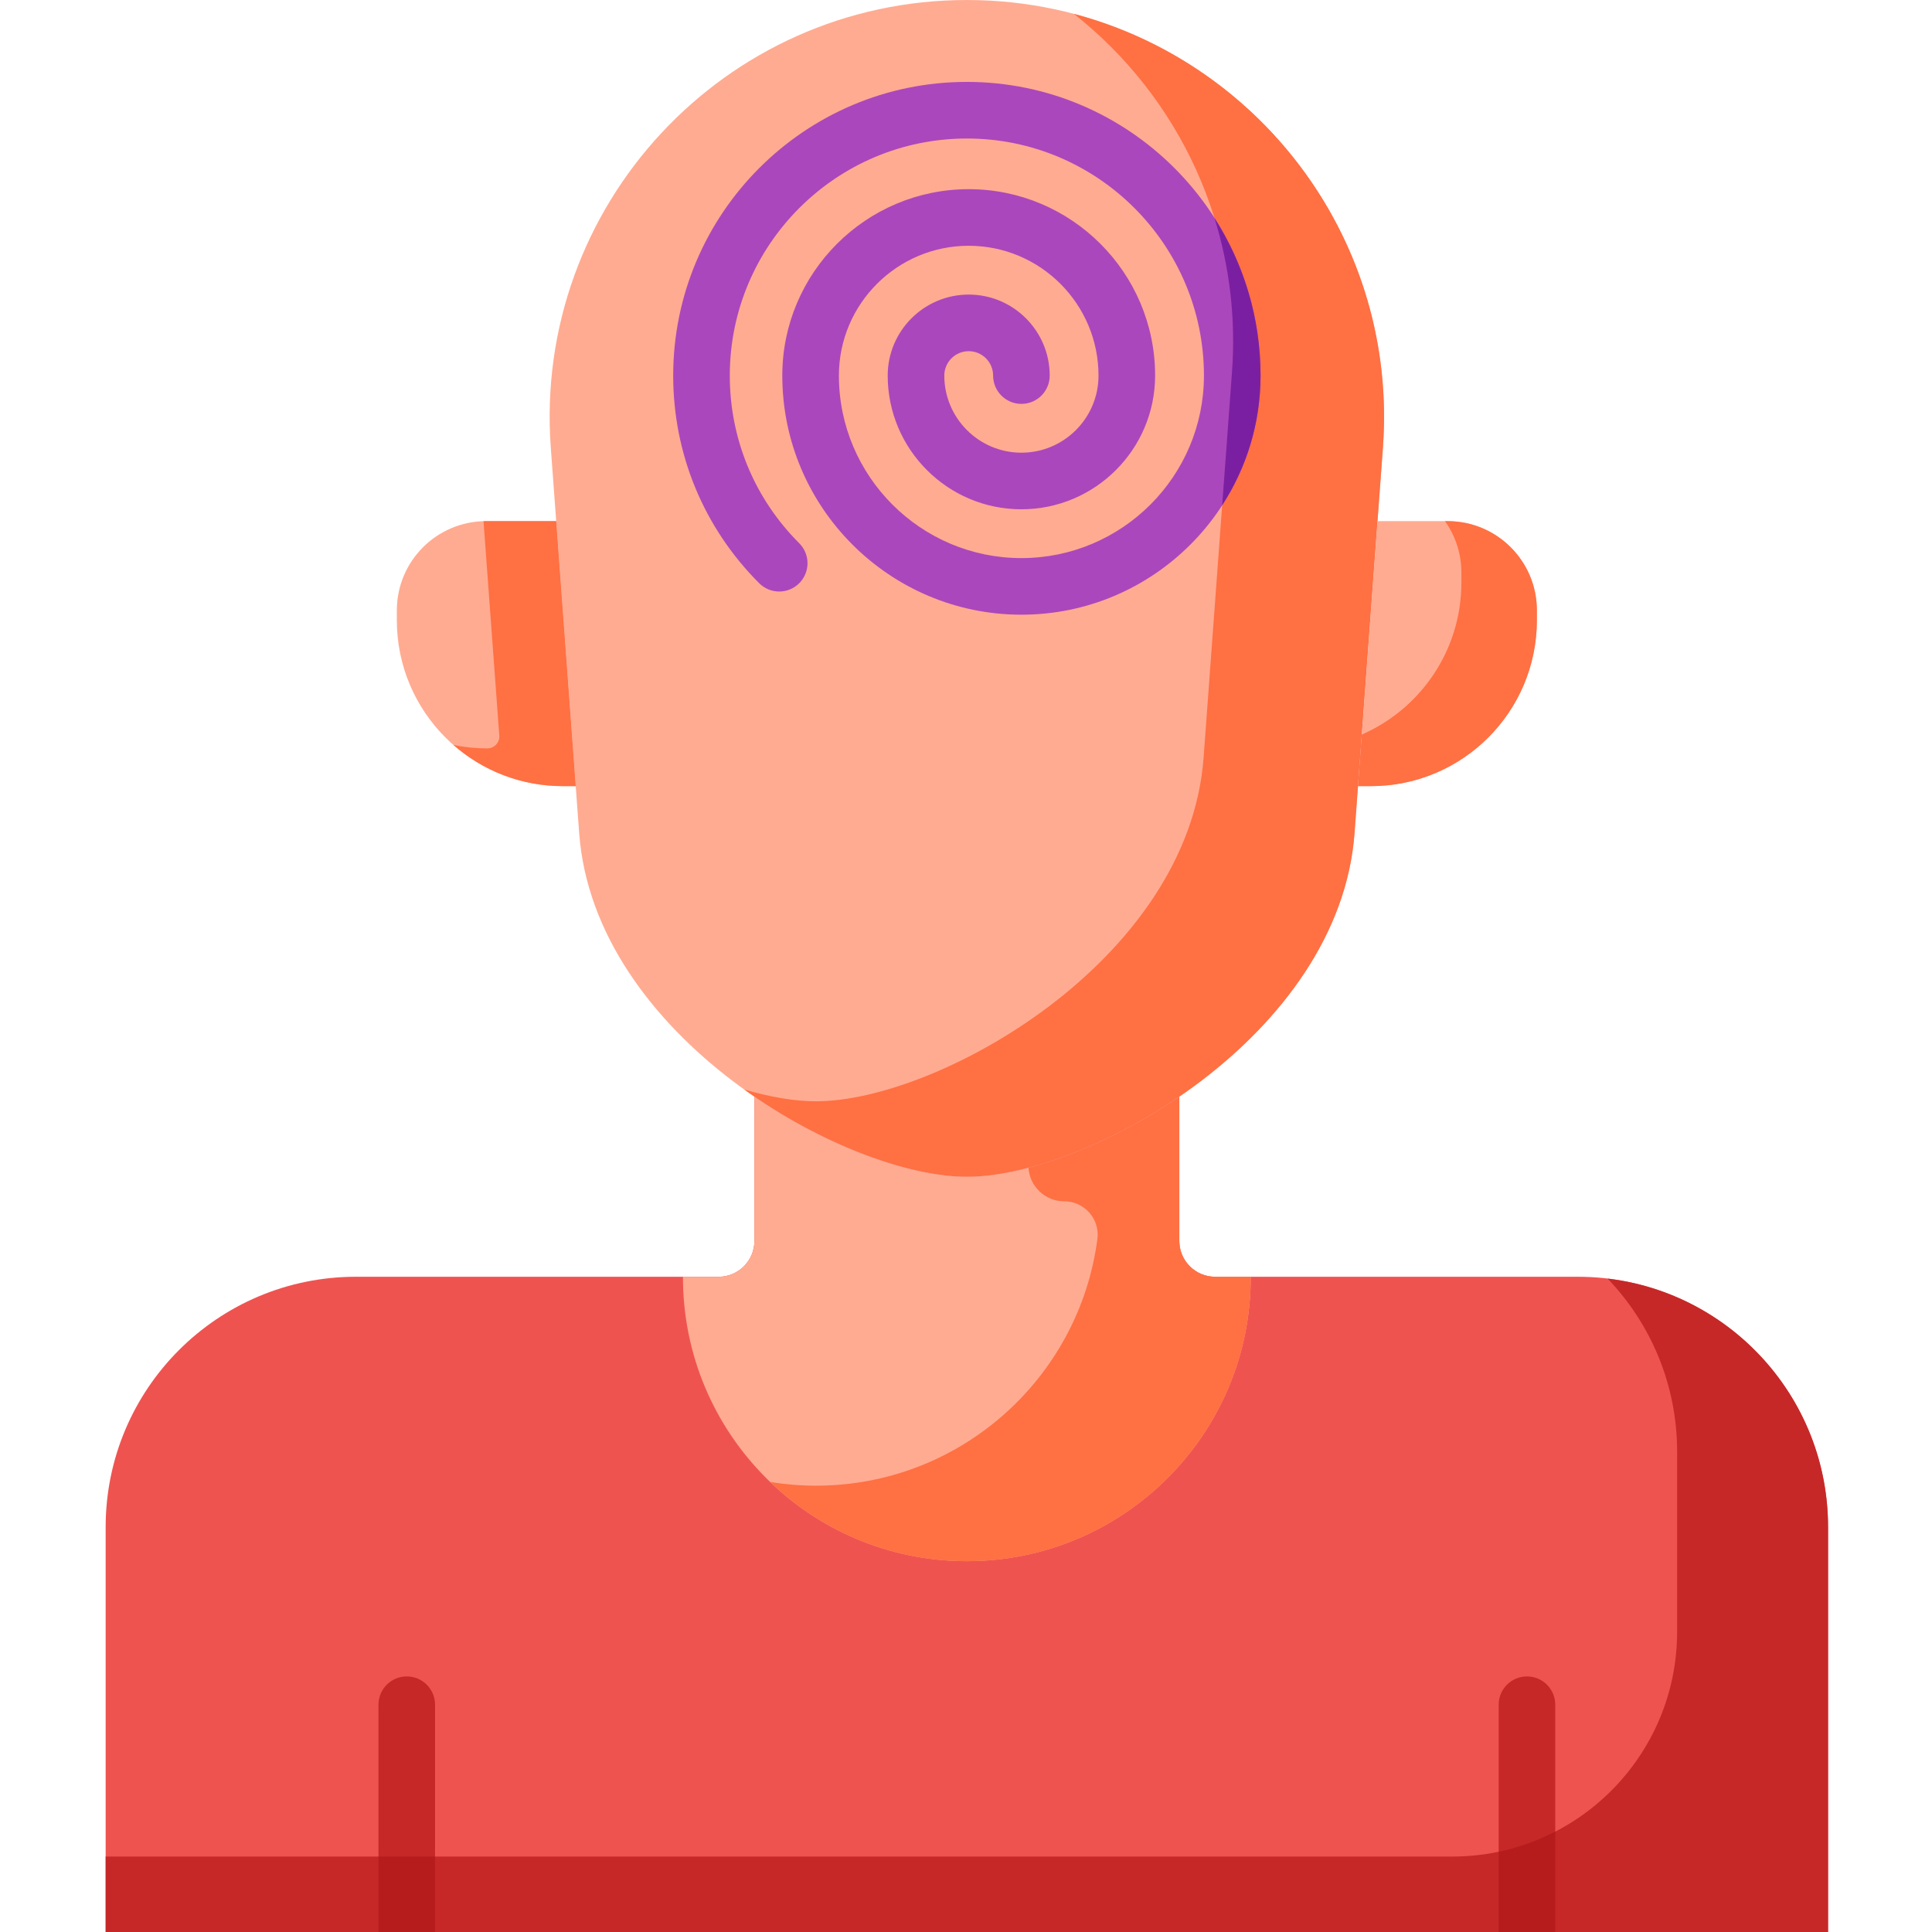 <svg height="512pt" viewBox="-28 0 512 512" width="512pt" xmlns="http://www.w3.org/2000/svg"><path d="m228.227 311.855c-32.434 0-98.777-37.293-102.742-91.105l-7.516-102.074c-4.719-64.082 46-118.676 110.258-118.676 64.258 0 114.977 54.594 110.258 118.676l-7.516 102.074c-3.965 53.812-70.309 91.105-102.742 91.105zm0 0" fill="#ffab91"/><path d="m256.602 3.676c27.766 21.895 44.699 56.758 41.883 95l-7.516 102.074c-3.965 53.812-70.309 91.109-102.742 91.109-5.512 0-12.004-1.082-19.004-3.133 20.426 14.668 43.559 23.133 59.004 23.133 32.434 0 98.777-37.293 102.742-91.109l7.516-102.074c4-54.285-31.789-101.754-81.883-115zm0 0" fill="#ff7043"/><path d="m335.305 208.336h-3.422l5.172-70.227h18.578c13.062 0 23.652 10.59 23.652 23.656v2.586c.004 24.293-19.688 43.984-43.98 43.984zm0 0" fill="#ffab91"/><path d="m121.148 208.336h3.422l-5.172-70.227h-18.578c-13.066 0-23.656 10.59-23.656 23.656v2.586c0 24.293 19.695 43.984 43.984 43.984zm0 0" fill="#ffab91"/><path d="m355.633 138.109h-.691c2.734 3.859 4.348 8.566 4.348 13.656v2.586c0 18.039-10.863 33.531-26.402 40.32l-1.004 13.664h3.422c24.293 0 43.984-19.691 43.984-43.984v-2.586c0-13.066-10.59-23.656-23.656-23.656zm0 0" fill="#ff7043"/><path d="m119.398 138.109h-19.246c-.004.008-.008.012-.016.02l4.184 56.793c.137 1.844-1.324 3.414-3.172 3.414-3.082 0-6.09-.32-8.992-.922 7.742 6.797 17.883 10.922 28.992 10.922h3.426zm0 0" fill="#ff7043"/><path d="m390.113 338.355h-96.09c-5.242 0-9.492-4.25-9.492-9.492v-38.238c-19.738 13.504-41.535 21.234-56.305 21.234-14.766 0-36.566-7.734-56.301-21.234v38.238c0 5.242-4.25 9.492-9.496 9.492h-96.09c-36.641 0-66.34 29.703-66.34 66.34v107.305h456.453v-107.305c0-36.637-29.699-66.34-66.34-66.34zm0 0" fill="#ef5350"/><path d="m398.031 338.844c11.402 11.914 18.422 28.059 18.422 45.852v47.727c0 32.902-26.672 59.578-59.578 59.578h-356.875v20h456.453v-107.305c0-33.957-25.52-61.938-58.422-65.852zm0 0" fill="#c62828"/><path d="m228.227 413.723c41.594 0 75.305-33.754 75.234-75.367h-9.438c-5.242 0-9.492-4.25-9.492-9.492v-38.238c-19.738 13.5-41.535 21.23-56.305 21.23-14.766 0-36.562-7.73-56.301-21.23v38.238c0 5.242-4.25 9.492-9.492 9.492h-9.441c-.07 41.613 33.641 75.367 75.234 75.367zm0 0" fill="#ffab91"/><path d="m294.023 338.355c-5.242 0-9.492-4.25-9.492-9.492v-38.238c-13.32 9.109-27.57 15.582-39.973 18.836.309 4.961 4.422 8.895 9.465 8.895 5.344 0 9.492 4.703 8.797 10-4.832 36.887-36.387 65.367-74.594 65.367-4.117 0-8.152-.344-12.09-.98 13.52 12.984 31.867 20.98 52.09 20.98 41.594 0 75.305-33.754 75.234-75.367zm0 0" fill="#ff7043"/><path d="m87.297 451.766v60.234h-15v-60.234c0-4.145 3.355-7.5 7.5-7.5 4.141 0 7.5 3.355 7.5 7.5zm289.363-7.5c-4.145 0-7.5 3.355-7.5 7.5v60.234h15v-60.234c0-4.145-3.359-7.5-7.5-7.5zm0 0" fill="#c62828"/><path d="m72.297 492h15v20h-15zm0 0" fill="#b71c1c"/><path d="m369.16 490.727v21.273h15v-26.617c-4.676 2.41-9.707 4.234-15 5.344zm0 0" fill="#b71c1c"/><path d="m242.688 162.902c-34.941 0-63.371-28.43-63.371-63.367 0-27.238 22.164-49.402 49.402-49.402s49.398 22.164 49.398 49.402c0 19.535-15.895 35.434-35.434 35.434-19.539 0-35.434-15.898-35.434-35.434 0-11.84 9.633-21.469 21.469-21.469s21.465 9.629 21.465 21.469c0 4.141-3.355 7.5-7.5 7.5-4.141 0-7.5-3.359-7.5-7.5 0-3.566-2.898-6.469-6.465-6.469s-6.469 2.902-6.469 6.469c0 11.266 9.168 20.434 20.434 20.434 11.27 0 20.434-9.168 20.434-20.434 0-18.969-15.43-34.402-34.398-34.402s-34.402 15.434-34.402 34.402c0 26.668 21.699 48.367 48.371 48.367 26.668 0 48.367-21.699 48.367-48.367 0-34.645-28.188-62.828-62.828-62.828-34.641 0-62.824 28.184-62.824 62.828 0 16.781 6.535 32.559 18.398 44.426 2.93 2.93 2.93 7.676 0 10.605-2.93 2.926-7.676 2.926-10.605 0-14.699-14.699-22.793-34.246-22.793-55.031 0-42.914 34.91-77.828 77.824-77.828 42.914 0 77.828 34.914 77.828 77.828 0 34.941-28.43 63.367-63.367 63.367zm0 0" fill="#ab47bc"/><path d="m295.891 133.887c6.418-9.906 10.164-21.699 10.164-34.352 0-15.363-4.492-29.688-12.207-41.762 3.988 12.832 5.688 26.629 4.637 40.902zm0 0" fill="#7b1fa2"/></svg>